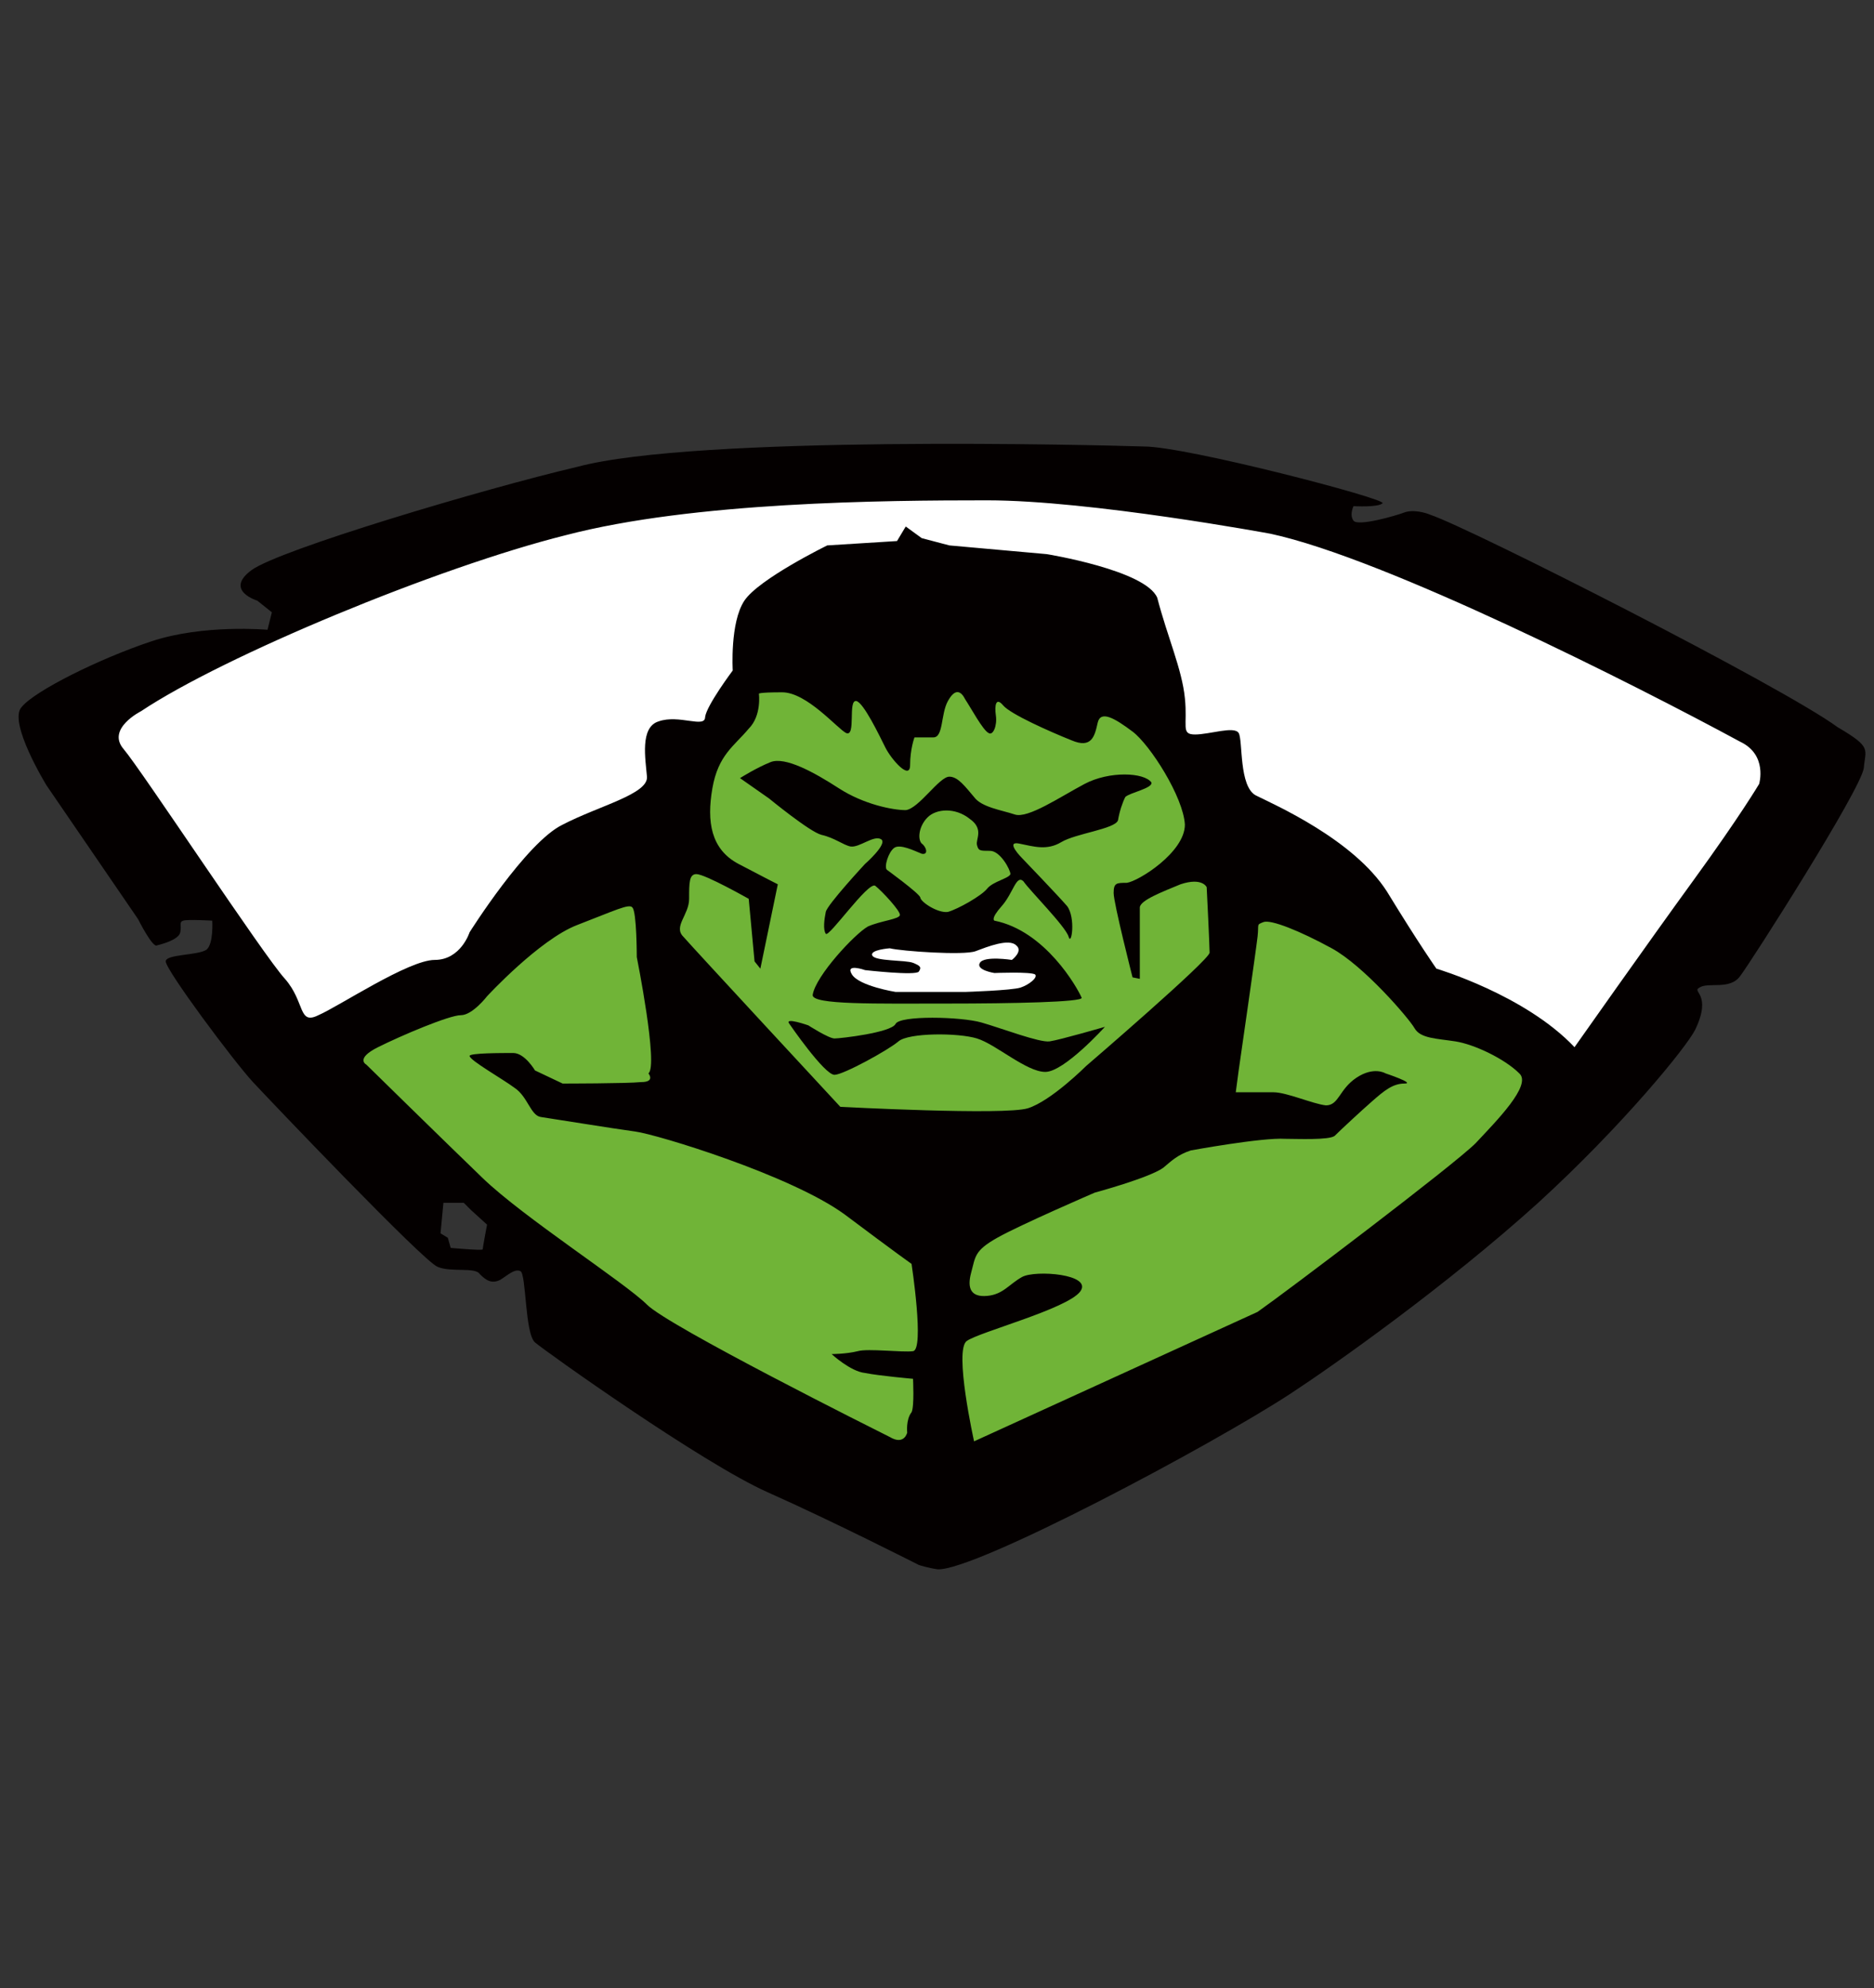 <?xml version="1.0" encoding="utf-8"?>
<!-- Generator: Adobe Illustrator 27.0.0, SVG Export Plug-In . SVG Version: 6.00 Build 0)  -->
<svg version="1.1" id="图层_1" xmlns="http://www.w3.org/2000/svg" xmlns:xlink="http://www.w3.org/1999/xlink" x="0px" y="0px"
	 viewBox="0 0 128.9 136.7" style="enable-background:new 0 0 128.9 136.7;" xml:space="preserve">
<rect x="0" y="0" width="128.9" height="136.7" fill="#333333" stroke="none"/>
<style type="text/css">
	.st0{fill:#70B437;}
	.st1{fill:#FFFFFF;}
	.st2{fill:#040000;}
</style>
<g>
	<polygon class="st0" points="65.4,103 105.5,81.8 106.2,72.8 85.8,58.4 76.1,43.3 55.6,43.7 50.5,48.1 46.4,52.4 36.8,63.2 
		23.5,71.5 31.9,81.2 45.3,93.2 61.6,103.5 	"/>
	<polygon class="st1" points="57.5,67.3 61.1,68.8 69.9,68.5 71.9,67.1 69.7,64.5 65.3,64.8 61.7,64.2 57.5,67 	"/>
	<polygon class="st1" points="21.8,72.7 16.2,63.9 8,53.5 5.8,49.1 19.5,43.3 40.7,34.5 86.5,33.8 93.7,37.7 115.1,45.4 123.7,53.9 
		109.7,72.7 100.9,70.1 84.6,56 74,44 53.2,42.8 44.2,58.7 	"/>
	<g>
		<path class="st2" d="M76,70.6c0,0-2.8,3.1-4.1,3.1c-1.3,0-3.4-1.9-4.7-2.3c-1.3-0.4-4.7-0.4-5.4,0.2s-3.8,2.3-4.4,2.3
			c-0.7,0-3.1-3.5-3.1-3.5c-0.4-0.5,1.3,0.1,1.3,0.1s1.4,0.9,1.8,0.9c0.4,0,3.9-0.4,4.2-1s4.5-0.5,5.9-0.1s4,1.4,4.7,1.3
			C72.9,71.5,76,70.6,76,70.6z"/>
		<g>
			<path class="st2" d="M79.2,53.8c-0.5-0.7-2.9-0.8-4.6,0.1c-1.7,0.9-3.9,2.4-4.8,2.1c-0.9-0.3-2.3-0.5-2.8-1.2
				c-0.6-0.7-1.1-1.4-1.7-1.4c-0.7,0-2.1,2.2-3,2.3c-0.9,0-2.9-0.4-4.6-1.5C56,53.1,54,52,53,52.4s-2.1,1.1-2.1,1.1l2,1.4
				c0,0,2.8,2.3,3.6,2.5c0.9,0.2,1.5,0.7,2,0.8c0.6,0.1,1.6-0.8,2.1-0.5s-1.1,1.7-1.1,1.7s-2.6,2.8-2.7,3.3c-0.1,0.5-0.2,1.2,0,1.5
				s2.9-3.6,3.4-3.3c0.5,0.4,1.7,1.7,1.7,2s-1.3,0.4-2.2,0.8c-0.9,0.5-3.6,3.4-3.8,4.7c-0.1,0.7,4.4,0.6,9.3,0.6
				c4.4,0,9.3-0.1,9.2-0.4c-0.3-0.7-2.5-4.6-6-5.3c0,0-0.3-0.1,0.5-1s1-2.2,1.5-1.7c0.4,0.6,2.9,3.1,3.1,3.8
				c0.2,0.7,0.5-1.3-0.1-2.1c-0.6-0.7-3.1-3.3-3.1-3.3s-1.2-1.2-0.2-1s1.9,0.5,2.9-0.1s3.7-0.9,3.9-1.5c0.1-0.6,0.3-1.2,0.5-1.6
				C77.7,54.5,79.3,54.2,79.2,53.8z M69.9,65c0.5,0.4-0.3,1-0.3,1s-1.9-0.3-2.2,0.2c-0.3,0.5,1,0.7,1,0.7s2.5-0.1,2.8,0.1
				c0.2,0.2-0.4,0.7-1,0.9c-0.6,0.2-3.8,0.3-3.8,0.3h-4.8c0,0-2.5-0.4-3-1.2c-0.5-0.8,0.9-0.3,0.9-0.3s3.5,0.4,3.7,0.1
				s0.1-0.4-0.4-0.6s-2.6-0.1-2.8-0.5s1.2-0.5,1.2-0.5c0.8,0.2,5.1,0.5,5.9,0.2S69.4,64.5,69.9,65z M67.9,61.1
				c-0.4,0.5-2,1.4-2.7,1.6c-0.7,0.1-1.9-0.7-1.9-1c-0.1-0.3-2.3-1.9-2.3-1.9c-0.2-0.2,0.1-1.2,0.5-1.5s1.4,0.2,1.9,0.4
				c0.5,0.1,0.3-0.5,0-0.7c-0.3-0.3-0.2-1.2,0.4-1.8s1.9-0.7,2.9,0.1c1,0.7,0.4,1.4,0.5,1.8c0.1,0.4,0.2,0.4,0.9,0.4
				c0.7,0,1.4,1.3,1.4,1.6C69.4,60.4,68.3,60.6,67.9,61.1z"/>
			<path class="st2" d="M126.4,50c-3.8-2.8-25.3-13.7-28-14.6c0,0-0.9-0.4-1.7-0.2c-0.8,0.3-3.3,1-3.6,0.6c-0.3-0.4,0-1,0-1
				s1.7,0.1,2-0.2s-13.5-3.9-16.4-3.9c-3-0.1-30.8-0.8-39,1.4c-6.4,1.5-20.5,5.7-22.4,7.1c-1.9,1.4,0.4,2.1,0.4,2.1l1,0.8l-0.3,1.2
				c0,0-4.4-0.4-8,0.8s-8,3.4-8.9,4.5c-1,1,1.7,5.4,1.7,5.4l6.3,9.2c0,0,1,2,1.3,1.8c0.4-0.1,1.5-0.4,1.6-0.9s-0.1-0.7,0.2-0.8
				s2,0,2,0s0.1,1.6-0.4,2c-0.6,0.4-2.8,0.3-2.8,0.8c0,0.6,4.7,6.9,6,8.3c1.3,1.4,11.8,12.4,12.7,12.7c0.9,0.4,2.6,0,2.9,0.5
				c0.4,0.4,0.8,0.7,1.4,0.4c0.5-0.3,1-0.8,1.4-0.6c0.4,0.2,0.3,4.3,1,4.9s11.5,8.3,16,10.3s10.4,5,10.4,5s0.6,0.2,1.3,0.3
				c2.6,0.1,18.8-8.5,24.3-12.1c2.9-1.9,10.7-7.4,17-13.1c5.8-5.3,10.2-10.7,10.8-11.9c1.2-2.5-0.3-2.6,0.3-2.9
				c0.6-0.4,2.1,0.2,2.8-0.8c0.7-0.9,8.3-12.8,8.5-14.3C128.3,51.5,128.8,51.4,126.4,50z M33.2,85.9c0,0.1-2.2-0.1-2.2-0.1l-0.2-0.7
				l-0.5-0.3l0.2-2.1h1.4l0.5,0.5l1.1,1C33.5,84.2,33.2,85.8,33.2,85.9z M62.8,92.9c-0.7,0.1-3.1-0.2-3.8,0
				c-0.8,0.2-1.8,0.2-1.8,0.2s1.3,1.2,2.3,1.3c1,0.2,3.3,0.4,3.3,0.4s0.1,1.9-0.1,2.3c-0.4,0.5-0.3,1.4-0.3,1.4s-0.2,0.9-1.2,0.3
				c-1-0.5-15.2-7.6-16.7-9.1s-8.5-6-11.3-8.7s-8-7.8-8-7.8S24.4,72.8,26,72s4.9-2.2,5.7-2.2c0.8,0,1.8-1.3,1.8-1.3s3.6-3.9,6.2-4.9
				c2.6-1,3.6-1.5,3.8-1.2c0.3,0.3,0.3,3.4,0.3,3.4s1.5,7.5,0.8,8c0,0,0.5,0.6-0.5,0.6c-1,0.1-5.4,0.1-5.4,0.1l-1.9-0.9
				c0,0-0.7-1.2-1.5-1.2s-3,0-3,0.2c0,0.3,2.3,1.6,3.1,2.2c0.9,0.6,1.1,1.9,1.8,2s5,0.8,6.5,1s10.7,3,14.4,5.7
				c3.6,2.7,4.6,3.4,4.6,3.4S63.6,92.8,62.8,92.9z M57.8,76.1c0,0-10.2-11-10.8-11.7c-0.7-0.7,0.4-1.5,0.4-2.6s0-1.7,0.5-1.7
				c0.6,0,3.6,1.7,3.6,1.7l0.4,4.3l0.4,0.5l1.2-5.8c0,0-0.8-0.4-2.7-1.4s-2.2-2.9-1.8-5.2s1.5-2.9,2.5-4.1c0.9-0.9,0.7-2.4,0.7-2.4
				s-0.1-0.1,1.6-0.1c1.7,0,3.8,2.5,4.4,2.8c0.7,0.3,0.1-2.3,0.7-2.2c0.5,0.1,1.6,2.4,2,3.2s1.7,2.3,1.7,1.2s0.3-1.9,0.3-1.9
				s0.7,0,1.3,0c0.7,0,0.5-1.6,1-2.5s0.9-0.7,1.2-0.1c0.4,0.6,1.2,2.1,1.6,2.3c0.3,0.2,0.6-0.5,0.5-1.2s0-1.3,0.5-0.7
				s3.2,1.8,4.7,2.4c1.4,0.6,1.6-0.3,1.8-1.2c0.2-0.9,1.2-0.3,2.4,0.6s3.5,4.5,3.6,6.4c0,1.9-3.2,3.9-4,4c-0.7,0-0.9,0-0.9,0.7
				s1.3,5.8,1.3,5.8l0.5,0.1c0,0,0-4.4,0-4.9s1.6-1.1,2.8-1.6C82.7,60.3,83,61,83,61s0.2,4,0.2,4.5s-8.5,7.8-8.5,7.8s-2.4,2.4-4,2.9
				S57.8,76.1,57.8,76.1z M101.5,78.6c-1.5,1.5-13,10.2-15,11.6L67,99.1c0,0-1.4-6.3-0.5-6.9c0.8-0.6,6.9-2.2,7.8-3.4
				c0.9-1.2-3.1-1.5-4-1S69,89,67.9,89.1c-1.1,0.1-1.4-0.5-1.1-1.6s0.2-1.5,1.8-2.4c1.6-0.9,6.7-3.1,6.7-3.1s3.7-1,4.7-1.7
				c0.6-0.5,1-0.9,1.9-1.2c0,0,4.9-0.9,6.5-0.8c0.8,0,3,0.1,3.4-0.2c0.4-0.4,1.8-1.7,2.6-2.4c0.8-0.7,1.4-1.2,2.2-1.2
				c0.8,0-1.3-0.7-1.3-0.7s-0.8-0.5-2,0.3S92.1,76,91.2,76c-0.9-0.1-2.7-0.9-3.6-0.9s-2.6,0-2.6,0l0.2-1.5c0,0,1.2-8.3,1.3-9.2
				c0.1-0.9-0.1-0.8,0.4-1s2.5,0.6,4.7,1.8c2.2,1.2,5.3,4.8,5.7,5.5c0.4,0.7,1.5,0.7,2.8,0.9c1.3,0.2,3.4,1.2,4.4,2.2
				C105.4,74.6,102.9,77.1,101.5,78.6z M121,53.9c0,0-1.3,2.2-4.5,6.6S108.3,72,108.3,72c-3.4-3.6-9.5-5.4-9.5-5.4s-1.2-1.7-3.4-5.3
				c-2.3-3.6-7.8-6-9-6.6s-0.9-3.8-1.2-4.3c-0.3-0.5-2,0.1-3,0.1s-0.5-0.6-0.7-2.5c-0.2-2-1.2-4.2-1.9-6.9c-0.8-1.9-7.6-3-7.6-3
				l-6.7-0.6L63.4,37l-1.1-0.8l-0.6,1l-4.8,0.3c0,0-4.7,2.3-5.7,3.8s-0.8,4.8-0.8,4.8s-1.8,2.4-1.9,3.2c0,0.8-1.8-0.2-3.2,0.3
				c-1.3,0.4-0.9,2.6-0.8,3.8c0.1,1.2-3.3,2-5.8,3.3c-2.5,1.2-6.4,7.4-6.4,7.4S31.7,66,29.9,66s-6.6,3.2-8,3.8
				c-1.4,0.7-0.9-0.9-2.3-2.5c-1.4-1.5-9.9-14.4-11.1-15.8s1.2-2.6,1.2-2.6c5.7-3.8,20.4-9.9,29.2-12.1c8.8-2.3,21.9-2.4,29-2.4
				s19.5,2.3,19.5,2.3c7.9,1.7,25.1,10.4,32.3,14.3C121.6,51.9,121,53.9,121,53.9z"/>
		</g>
	</g>
</g>
</svg>
